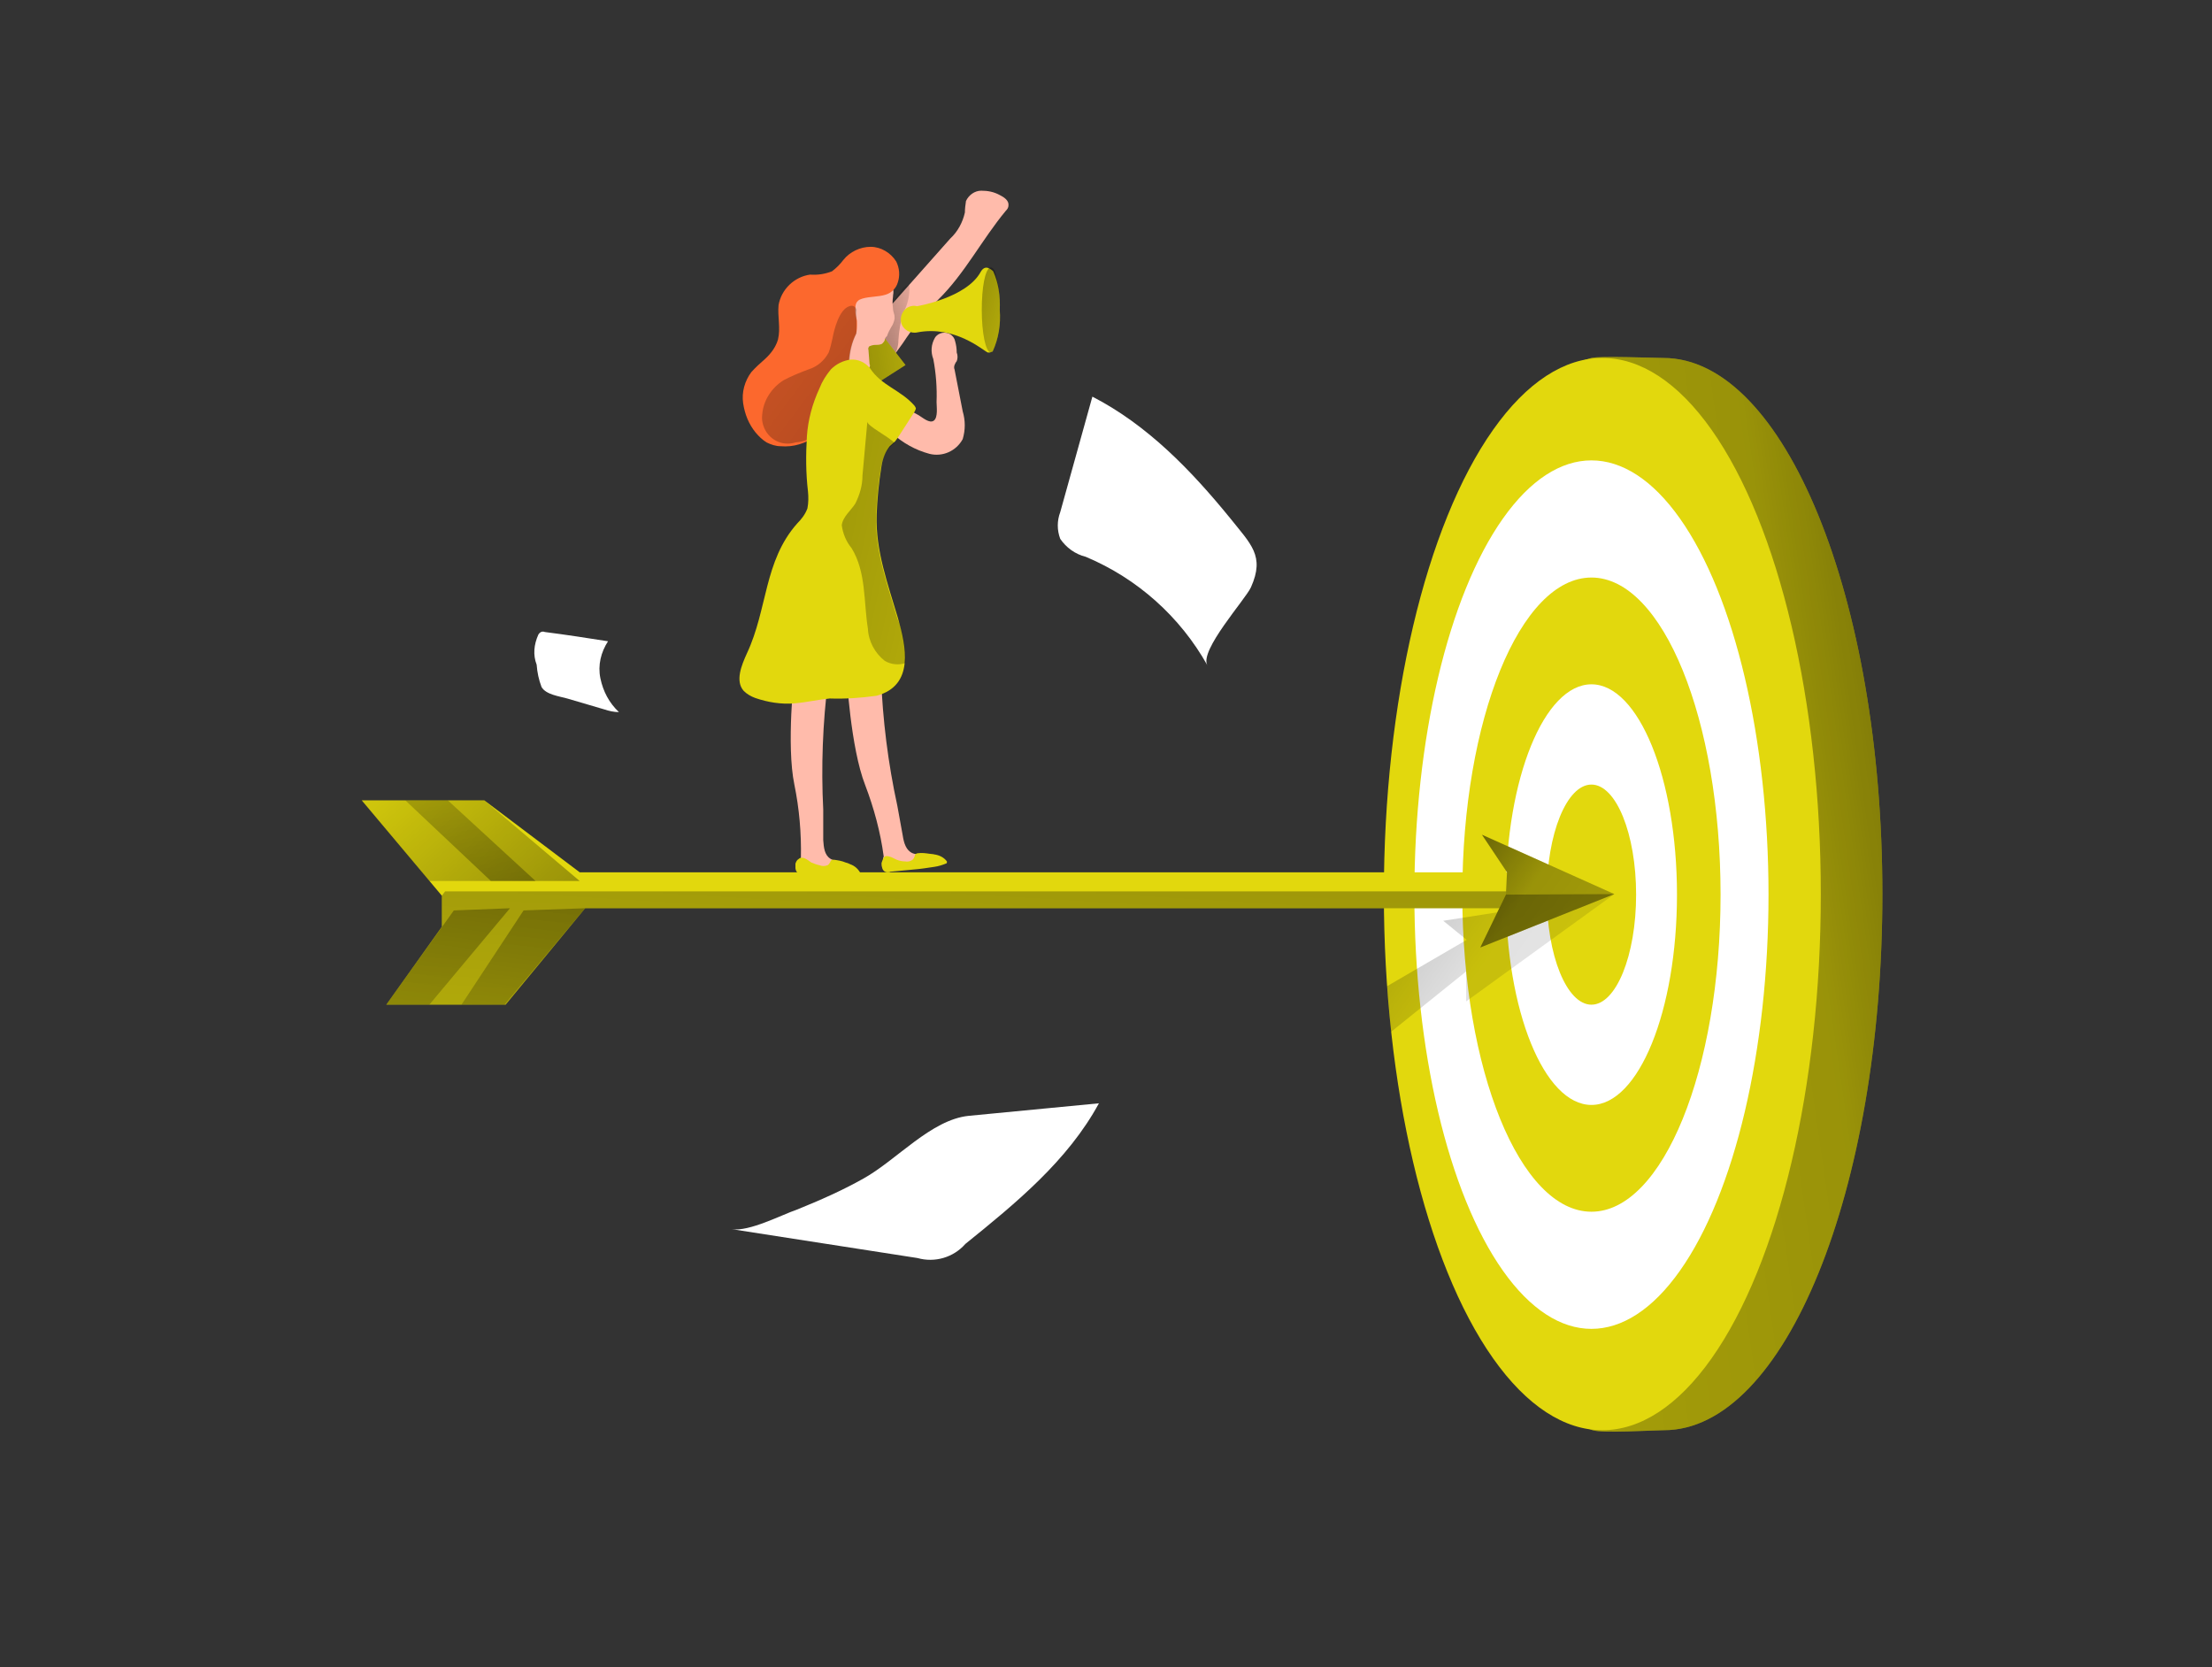 <?xml version="1.0" encoding="utf-8"?>
<!-- Generator: Adobe Illustrator 25.3.1, SVG Export Plug-In . SVG Version: 6.00 Build 0)  -->
<svg version="1.1" id="Layer_1" xmlns="http://www.w3.org/2000/svg" xmlns:xlink="http://www.w3.org/1999/xlink" x="0px" y="0px"
	 viewBox="0 0 406 306" style="enable-background:new 0 0 406 306;" xml:space="preserve">
<rect x="0" y="0" width="406" height="306" fill="#333333" stroke="none"/>
<style type="text/css">
	.st0{fill:#FFBBAB;}
	.st1{fill:url(#SVGID_1_);}
	.st2{fill:#E2D80D;}
	.st3{fill:url(#SVGID_2_);}
	.st4{fill:url(#SVGID_3_);}
	.st5{fill:#FFFFFF;}
	.st6{opacity:0.36;fill:url(#SVGID_4_);enable-background:new    ;}
	.st7{fill:url(#SVGID_5_);}
	.st8{fill:url(#SVGID_6_);}
	.st9{fill:url(#SVGID_7_);}
	.st10{fill:url(#SVGID_8_);}
	.st11{fill:#FC682D;}
	.st12{fill:url(#SVGID_9_);}
	.st13{fill:url(#SVGID_10_);}
	.st14{fill:url(#SVGID_11_);}
	.st15{fill:url(#SVGID_12_);}
	.st16{fill:url(#SVGID_13_);}
	.st17{fill:url(#SVGID_14_);}
</style>
<path class="st0" d="M163.6,65.9l2.1-2.9c1.9-2.9,4.1-5.6,6.5-8c4.9-4.8,8-11,12.4-16.3c0.3-0.3,0.5-0.6,0.5-1
	c0.1-0.9-0.8-1.5-1.6-1.9c-1.1-0.6-2.2-0.8-3.4-0.8c-1.2,0-2.3,0.8-2.8,1.9c-0.1,0.7-0.2,1.4-0.2,2.1c-0.4,1.8-1.3,3.5-2.7,4.8
	l-11,12.4c-1.4,1.4-2.5,3.1-3,5C160.2,63.4,161.5,65.4,163.6,65.9z"/>
<linearGradient id="SVGID_1_" gradientUnits="userSpaceOnUse" x1="-29.816" y1="402.23" x2="-22.256" y2="404.68" gradientTransform="matrix(2.108 0 0 -2.108 220.07 909.813)">
	<stop  offset="1.000000e-02" style="stop-color:#000000"/>
	<stop  offset="0.13" style="stop-color:#000000;stop-opacity:0.69"/>
	<stop  offset="0.25" style="stop-color:#000000;stop-opacity:0.32"/>
	<stop  offset="1" style="stop-color:#000000;stop-opacity:0"/>
</linearGradient>
<path class="st1" d="M163.6,65.9c0.9-1,1.3-2.2,1.3-3.5c0.1-1.7,0.4-3.4,0.9-5c0.8-1.5,1.2-3.2,1.1-4.8c0-0.1,0-0.2,0-0.2
	c-0.1-0.1-0.2-0.1-0.4,0c-0.6,0.2-1,0.7-1.3,1.2c-1.3,2-4.7,5.3-4.7,7.7C160.3,63.4,161.6,65.4,163.6,65.9z"/>
<polygon class="st2" points="156.2,66.1 161.7,61.2 166.2,67 160.4,70.7 "/>
<linearGradient id="SVGID_2_" gradientUnits="userSpaceOnUse" x1="-39.751" y1="405.415" x2="-24.821" y2="407.445" gradientTransform="matrix(2.108 0 0 -2.108 234.829 922.084)">
	<stop  offset="1.000000e-02" style="stop-color:#000000"/>
	<stop  offset="0.13" style="stop-color:#000000;stop-opacity:0.69"/>
	<stop  offset="0.25" style="stop-color:#000000;stop-opacity:0.32"/>
	<stop  offset="1" style="stop-color:#000000;stop-opacity:0"/>
</linearGradient>
<polygon class="st3" points="156.2,66.1 161.7,61.2 166.2,67 160.4,70.7 "/>
<path class="st2" d="M345.5,164.1c0,54.3-17.9,98.4-40.1,98.4c-1.9,0-11.2,0.6-13.1,0c-19.4-6.8-27-48.8-27-98.4
	c0-50.8,6.7-93.1,26.8-98.4c1.4-0.4,11.8,0,13.2,0C327.5,65.7,345.5,109.8,345.5,164.1z"/>
<linearGradient id="SVGID_3_" gradientUnits="userSpaceOnUse" x1="98.409" y1="362.364" x2="-117.801" y2="331.404" gradientTransform="matrix(2.108 0 0 -2.108 220.07 909.813)">
	<stop  offset="1.000000e-02" style="stop-color:#000000"/>
	<stop  offset="8.000000e-02" style="stop-color:#000000;stop-opacity:0.69"/>
	<stop  offset="0.21" style="stop-color:#000000;stop-opacity:0.32"/>
	<stop  offset="1" style="stop-color:#000000;stop-opacity:0"/>
</linearGradient>
<path class="st4" d="M345.5,164.1c0,54.3-17.9,98.4-40.1,98.4c-1.9,0-11.2,0.6-13.1,0c-19.4-6.8-27-48.8-27-98.4
	c0-50.8,6.7-93.1,26.8-98.4c1.4-0.4,11.8,0,13.2,0C327.5,65.7,345.5,109.8,345.5,164.1z"/>
<ellipse class="st2" cx="294.1" cy="164.1" rx="40.1" ry="98.4"/>
<ellipse class="st5" cx="292.1" cy="164.2" rx="32.5" ry="79.7"/>
<ellipse class="st2" cx="292.1" cy="164.2" rx="23.7" ry="58.2"/>
<ellipse class="st5" cx="292.1" cy="164.2" rx="15.7" ry="38.6"/>
<ellipse class="st2" cx="292.1" cy="164.2" rx="8.2" ry="20.2"/>
<linearGradient id="SVGID_4_" gradientUnits="userSpaceOnUse" x1="4.838" y1="363.785" x2="68.938" y2="318.605" gradientTransform="matrix(2.108 0 0 -2.108 234.829 922.084)">
	<stop  offset="1.000000e-02" style="stop-color:#000000"/>
	<stop  offset="8.000000e-02" style="stop-color:#000000;stop-opacity:0.69"/>
	<stop  offset="0.21" style="stop-color:#000000;stop-opacity:0.32"/>
	<stop  offset="1" style="stop-color:#000000;stop-opacity:0"/>
</linearGradient>
<polygon class="st6" points="255.3,189.4 269.1,178.3 269.1,183.8 296.3,164.1 264.9,169 269.2,172.5 254.6,181 "/>
<polygon class="st2" points="66.4,146.9 88.9,146.9 106.4,160.1 284.8,160.1 289.3,166.7 107.4,166.7 92.8,184.4 70.9,184.4 
	81.1,170.1 81.1,164.4 "/>
<linearGradient id="SVGID_5_" gradientUnits="userSpaceOnUse" x1="-24.228" y1="382.717" x2="-28.928" y2="304.747" gradientTransform="matrix(2.108 0 0 -2.108 234.829 922.084)">
	<stop  offset="1.000000e-02" style="stop-color:#000000"/>
	<stop  offset="8.000000e-02" style="stop-color:#000000;stop-opacity:0.69"/>
	<stop  offset="0.21" style="stop-color:#000000;stop-opacity:0.32"/>
	<stop  offset="1" style="stop-color:#000000;stop-opacity:0"/>
</linearGradient>
<polygon class="st7" points="81.7,163.6 104.2,163.6 107.3,163.6 285.8,163.6 289.3,166.7 107.4,166.7 92.8,184.4 70.9,184.4 
	81.1,170.1 81.1,164.4 "/>
<polygon class="st2" points="276.6,160.1 272,153.2 296.3,164.1 271.7,173.9 276.4,164.2 "/>
<linearGradient id="SVGID_6_" gradientUnits="userSpaceOnUse" x1="6.499" y1="369.017" x2="75.349" y2="320.497" gradientTransform="matrix(2.108 0 0 -2.108 234.829 922.084)">
	<stop  offset="1.000000e-02" style="stop-color:#000000"/>
	<stop  offset="8.000000e-02" style="stop-color:#000000;stop-opacity:0.69"/>
	<stop  offset="0.21" style="stop-color:#000000;stop-opacity:0.32"/>
	<stop  offset="1" style="stop-color:#000000;stop-opacity:0"/>
</linearGradient>
<polygon class="st8" points="276.6,160.1 272,153.2 296.3,164.1 271.7,173.9 276.4,164.2 "/>
<linearGradient id="SVGID_7_" gradientUnits="userSpaceOnUse" x1="11.303" y1="375.799" x2="52.773" y2="311.469" gradientTransform="matrix(2.108 0 0 -2.108 234.829 922.084)">
	<stop  offset="1.000000e-02" style="stop-color:#000000"/>
	<stop  offset="8.000000e-02" style="stop-color:#000000;stop-opacity:0.69"/>
	<stop  offset="0.21" style="stop-color:#000000;stop-opacity:0.32"/>
	<stop  offset="1" style="stop-color:#000000;stop-opacity:0"/>
</linearGradient>
<polygon class="st9" points="296.3,164.1 276.4,164.2 271.7,173.9 "/>
<linearGradient id="SVGID_8_" gradientUnits="userSpaceOnUse" x1="-60.55" y1="352.948" x2="-80.11" y2="374.798" gradientTransform="matrix(2.108 0 0 -2.108 234.829 922.084)">
	<stop  offset="1.000000e-02" style="stop-color:#000000"/>
	<stop  offset="8.000000e-02" style="stop-color:#000000;stop-opacity:0.69"/>
	<stop  offset="0.21" style="stop-color:#000000;stop-opacity:0.32"/>
	<stop  offset="1" style="stop-color:#000000;stop-opacity:0"/>
</linearGradient>
<polygon class="st10" points="78.8,161.7 106.4,161.7 88.9,146.9 66.4,146.9 "/>
<path class="st0" d="M155.4,123.9c0,0,0.7,13.3,3.4,20.2c1.6,4.2,2.8,8.6,3.4,13.1c-0.4,0.8,0.3,1.7,1.1,2.1c0.8,0.2,1.7,0.2,2.5,0
	l3.5-0.4c0.4,0,0.8-0.2,1.1-0.5c0.4-0.6-0.2-1.3-0.9-1.5c-0.7-0.2-1.3,0-2-0.3c-1.2-0.5-1.6-1.9-1.8-3.2l-1-5.5
	c-1.7-7.8-2.7-15.8-3-23.8c0-0.4,0-0.7-0.2-1.1c-0.4-0.6-0.9-1-1.6-1.2c-0.7-0.3-1.4-0.5-2.1-0.5c-0.8,0-1.5,0.4-1.8,1.2"/>
<path class="st2" d="M171.5,156.8l-0.9-0.1c-0.7-0.1-1.4-0.2-2.1-0.1c-0.3,0-0.6,0.2-0.6,0.5c-0.1,0.3-0.2,0.5-0.4,0.7
	c-0.4,0.3-0.9,0.4-1.4,0.3c-0.5,0-1-0.1-1.5-0.3c-0.5-0.2-0.9-0.5-1.4-0.6c-0.3-0.1-0.6-0.1-0.8,0c-0.1,0.1-0.2,0.2-0.3,0.4
	c-0.1,0.2-0.2,0.5-0.3,0.8c0,0.3,0,0.5,0.1,0.8c0.1,0.6,0.6,1,1.2,0.9c0.1,0,0.2,0,0.3-0.1l4.2-0.4c1.3-0.1,2.6-0.3,3.9-0.5
	c0.7-0.1,1.4-0.3,2.1-0.6c0,0,0.2,0,0.2-0.2s0-0.1,0-0.2c-0.6-0.8-1.5-1.2-2.5-1.3"/>
<path class="st0" d="M145.8,123.5c0,0-1.5,13.3,0,20.5c0.9,4.4,1.3,8.9,1.2,13.5c-0.5,0.7,0,1.7,0.7,2.1c0.8,0.4,1.6,0.6,2.5,0.5
	l3.5,0.1c0.4,0.1,0.8,0,1.2-0.3c0.4-0.5,0-1.3-0.6-1.6s-1.3-0.3-1.9-0.7c-1.1-0.7-1.2-2.1-1.3-3.4v-5.6c-0.4-7.9-0.1-15.9,0.9-23.8
	c0.1-0.4,0.1-0.7,0-1.1c-0.3-0.6-0.8-1.2-1.4-1.4c-0.6-0.4-1.4-0.7-2.1-0.9c-0.8-0.1-1.6,0.2-2,0.8"/>
<path class="st0" d="M166.6,75.1l2,1.1c0.7,0.4,2,1.6,2.8,1s0.5-2.6,0.5-3.4c0.1-2.6-0.1-5.3-0.6-7.9c-0.5-1.3-0.4-2.7,0.3-3.9
	c0.6-1,2-1.2,2.9-0.6c0.4,0.3,0.7,0.7,0.8,1.2c0.2,0.7,0.3,1.4,0.3,2.1c0.2,0.5,0.2,1.1,0,1.6c-0.2,0.2-0.3,0.5-0.4,0.7
	c-0.1,0.3-0.1,0.6,0,0.8l1.5,7.7c0.5,1.7,0.5,3.4,0,5.1c-1.2,2.2-3.7,3.3-6.1,2.7c-2.6-0.7-4.9-2-6.9-3.8c-0.2-0.2-0.5-0.4-0.3-0.7
	c0.1-0.1,0.2-0.2,0.3-0.2c0.8-0.3,1.5-0.7,2.1-1.4C166.3,76.7,166.6,75.9,166.6,75.1z"/>
<path class="st0" d="M162.4,62.4c-0.1,0.3-0.3,0.5-0.5,0.7c-0.4,0.2-0.8,0.2-1.2,0.2c-0.4,0-0.8,0.1-1.2,0.3
	c-0.1,0.2-0.2,0.4-0.1,0.6l0.2,2.6c0.1,0.2,0.1,0.4,0,0.6c-0.1,0.2-0.4,0.4-0.7,0.5c-0.9,0.3-2.1,0.5-2.8-0.3
	c-0.3-0.4-0.5-0.9-0.5-1.5c-0.7-3-0.8-6-0.5-9c0.1-1.9,1.1-3.6,2.6-4.7c1.4-0.8,3-1,4.6-0.6c0.7,0.2,1.3,0.7,1.6,1.3
	c0.2,0.5,0,0.9,0,1.4c-0.1,0.7-0.1,1.4,0,2.1c0,0.3,0.1,0.7,0.2,1c0.1,0.3,0.1,0.6,0.1,0.9c-0.1,0.5-0.3,1.1-0.6,1.5
	c-0.3,0.5-0.6,1.1-0.8,1.7C162.5,61.9,162.4,62.2,162.4,62.4z"/>
<path class="st11" d="M164.8,51.8c-0.3,1.1-1.2,2-2.3,2.3c-1.3,0.4-2.8,0.3-4.2,0.7s-1.3,1.3-1.3,2.3c0,0.5,0.1,1,0.2,1.4l0,0
	c0.1,0.3,0.1,0.6,0.1,0.9c0,0.6,0,1.3-0.2,1.9c-0.8,1.6-1.2,3.3-1.3,5.1c0.1,0.9,0.4,1.7,0.7,2.5c0.1,0.4,0.1,0.7,0.2,1.1
	c0,1.2-0.4,2.4-1.2,3.3c-0.2,0.2-0.4,0.5-0.6,0.7c-0.6,0.5-1.1,1-1.6,1.5c-0.4,0.6-0.6,1.4-1,2c-0.6,0.8-1.3,1.6-2.1,2.2l-0.4,0.3
	c-1.9,1.4-4.2,2.1-6.5,1.9c-0.9,0-1.8-0.3-2.6-0.7c-0.8-0.5-1.4-1.1-2-1.8c-1.3-1.6-2-3.4-2.3-5.4c-0.3-2,0.3-4.1,1.5-5.7
	c0.8-0.9,1.6-1.6,2.5-2.4c1.1-1,2-2.2,2.4-3.6c0.5-2.1-0.1-4.2,0.1-6.3c0.5-2.9,2.9-5.2,5.8-5.6c1.4,0.1,2.7-0.1,4-0.6
	c0.8-0.6,1.5-1.3,2.1-2.1c1.2-1.5,3.1-2.4,5-2.4c1.9,0,3.7,1.1,4.7,2.7C165.1,49.2,165.2,50.6,164.8,51.8z"/>
<linearGradient id="SVGID_9_" gradientUnits="userSpaceOnUse" x1="-12.817" y1="383.526" x2="-60.277" y2="418.815" gradientTransform="matrix(2.108 0 0 -2.108 220.07 909.813)">
	<stop  offset="1.000000e-02" style="stop-color:#000000"/>
	<stop  offset="0.13" style="stop-color:#000000;stop-opacity:0.69"/>
	<stop  offset="0.25" style="stop-color:#000000;stop-opacity:0.32"/>
	<stop  offset="1" style="stop-color:#000000;stop-opacity:0"/>
</linearGradient>
<path class="st12" d="M157.2,58.5L157.2,58.5c0,1,0,2.1,0,2.7c-0.8,1.6-1.2,3.3-1.3,5.1c0.1,0.9,0.4,1.7,0.7,2.5
	c-0.3,1.7-0.9,3.4-1.6,5c-0.3,0.7-0.7,1.4-1.2,2.1c-0.9,1.4-2.1,2.7-3.5,3.6l-0.4,0.3c-1.2,0.8-2.5,1.3-3.9,1.4
	c-2.5,0.8-5.1-0.6-5.9-3.1c-0.2-0.6-0.3-1.3-0.2-2c0.2-2.6,1.7-4.9,3.9-6.3c1.5-0.8,3-1.4,4.6-2c1.6-0.5,2.9-1.6,3.7-3.1
	c0.3-0.8,0.5-1.7,0.7-2.6c0.3-1.6,1.2-5.3,3.1-5.9c0.5-0.2,1,0,1.2,0.4c0,0.1,0.1,0.2,0.1,0.2C157.1,57.5,157.2,58,157.2,58.5z"/>
<path class="st2" d="M160.9,94.6c-0.2,6.5,2.1,12.7,3.9,18.8c1.5,5.2,3.1,12.4-3.9,14.3c-2.9,0.4-5.7,0.6-8.6,0.5
	c-2.1,0.2-4.2,0.7-6.5,0.9c-2.4,0.2-4.9-0.2-7.2-1c-0.8-0.3-1.5-0.7-2.1-1.3c-1.6-1.8-0.4-4.7,0.6-6.9c3.8-8.1,3.1-16.9,9.2-23.8
	c0.8-0.8,1.5-1.7,1.9-2.8c0.2-1,0.2-2.1,0.1-3.1c-0.4-3.4-0.4-6.7-0.2-10.1c0.2-3,1-6,2.3-8.8c0.5-1.3,1.2-2.4,2.1-3.5
	c1-1,2.2-1.6,3.6-1.8c1.4-0.1,2.7,0.5,3.6,1.6c2.1,3.2,5.5,3.9,8.1,6.8c0.1,0.1,0.2,0.3,0.3,0.5c0,0.2-0.1,0.4-0.2,0.6
	c-0.9,1.4-1.8,2.8-2.7,4.2c-0.3,0.5-0.6,0.9-0.9,1.3c-0.3,0.3-0.7,0.6-1,0.9c-0.8,1-1.3,2.3-1.5,3.6C161.3,88.6,161,91.6,160.9,94.6
	z"/>
<path class="st2" d="M156.1,158.6l-0.9-0.3c-0.7-0.3-1.4-0.4-2.1-0.5c-0.1,0-0.3,0-0.4,0c-0.1,0.1-0.3,0.2-0.3,0.4
	c-0.1,0.2-0.3,0.5-0.5,0.6c-0.5,0.2-1,0.2-1.5,0c-0.5-0.1-1-0.3-1.5-0.5c-0.4-0.3-0.8-0.6-1.3-0.8c-0.3-0.1-0.6-0.1-0.8,0
	c-0.1,0.1-0.3,0.2-0.4,0.3c-0.2,0.2-0.3,0.4-0.4,0.7c0,0.3,0,0.5,0,0.8c0,0.2,0.1,0.5,0.2,0.7c0.3,0.3,0.7,0.4,1.1,0.4l4.2,0.3
	c1.3,0,2.7,0.2,4,0.1c0.7,0,1.4-0.1,2.1-0.2c0.1,0,0.2-0.1,0.3-0.2c0,0,0-0.1,0-0.2c-0.5-0.9-1.3-1.5-2.3-1.7"/>
<linearGradient id="SVGID_10_" gradientUnits="userSpaceOnUse" x1="-50.978" y1="389.399" x2="6.572" y2="376.689" gradientTransform="matrix(2.108 0 0 -2.108 220.07 909.813)">
	<stop  offset="1.000000e-02" style="stop-color:#000000"/>
	<stop  offset="0.13" style="stop-color:#000000;stop-opacity:0.69"/>
	<stop  offset="0.25" style="stop-color:#000000;stop-opacity:0.32"/>
	<stop  offset="1" style="stop-color:#000000;stop-opacity:0"/>
</linearGradient>
<path class="st13" d="M166.2,121.7c-1.2,0.4-2.6,0.3-3.8-0.4c-1.8-1.4-3-3.6-3.1-5.9c-0.8-5-0.3-10.4-3-14.8c-1-1.2-1.6-2.7-1.8-4.2
	c0.2-1.6,1.7-2.7,2.5-4c0.8-1.6,1.3-3.3,1.3-5.1l0.9-9.9c0,0.8,3.7,2.6,5,3.9c-0.3,0.3-0.7,0.6-1,0.9c-0.8,1-1.3,2.3-1.5,3.6
	c-0.5,2.9-0.8,5.9-0.9,8.9c-0.2,6.5,2.1,12.7,3.9,18.8C165.8,116.1,166.3,118.9,166.2,121.7z"/>
<path class="st2" d="M183.5,56.9c0.2,2.6-0.2,5.2-1.3,7.6c-0.1,0.1-0.3,0.1-0.5,0.2c-0.1,0-0.3,0-0.4,0c-0.9-0.4-6-5-12.9-3.7
	c-1.3,0.3-2.7-0.5-3-1.8c-0.3-1.3,0.5-2.7,1.8-3c0.4-0.1,0.7-0.1,1.1,0c0,0,9.1-1.5,11.7-6.3c0.4-0.7,0.9-0.9,1.4-0.7
	c0.3,0.1,0.6,0.3,0.9,0.6l0,0C183.3,52,183.6,54.4,183.5,56.9z"/>
<linearGradient id="SVGID_11_" gradientUnits="userSpaceOnUse" x1="-22.753" y1="405.949" x2="-10.633" y2="402.219" gradientTransform="matrix(2.108 0 0 -2.108 220.07 909.813)">
	<stop  offset="1.000000e-02" style="stop-color:#000000"/>
	<stop  offset="0.13" style="stop-color:#000000;stop-opacity:0.69"/>
	<stop  offset="0.25" style="stop-color:#000000;stop-opacity:0.32"/>
	<stop  offset="1" style="stop-color:#000000;stop-opacity:0"/>
</linearGradient>
<path class="st14" d="M183.5,56.9c0.2,2.6-0.2,5.2-1.3,7.6c-0.1,0.1-0.2,0.2-0.4,0.2l0,0c-0.9-0.2-1.6-3.6-1.6-7.8s0.6-7.3,1.5-7.8
	c0.1,0,0.1,0,0.2,0c0.2,0,0.5,0.2,0.7,0.7l0,0C183.3,52.1,183.6,54.5,183.5,56.9z"/>
<path class="st5" d="M200.5,72.8l-5.9,21.2c-0.6,1.6-0.6,3.3,0,4.9c1.1,1.6,2.7,2.8,4.7,3.3c9.5,4,17.3,11,22.3,19.9
	c-1.5-2.7,7-12.1,8-14.3c2.6-5.8,0-7.9-3.9-12.8C218.6,86.3,210.6,78,200.5,72.8z"/>
<path class="st5" d="M134.3,225.6l34.1,5.3c3.2,0.9,6.6-0.1,8.8-2.6c9.3-7.5,18.8-15.3,24.5-25.8l-23.9,2.3
	c-6.9,0.7-13.2,8.1-19.3,11.5c-3.9,2.2-8,4-12.2,5.7C143.4,223,137.5,226.1,134.3,225.6z"/>
<path class="st5" d="M98.8,116.5c0.1-0.2,0.3-0.4,0.5-0.5c0.2-0.1,0.5-0.1,0.7,0c3.9,0.5,7.8,1.1,11.6,1.7c-1.3,2-1.9,4.4-1.4,6.8
	c0.5,2.4,1.6,4.5,3.4,6.2c-0.9,0-1.8-0.2-2.7-0.5l-6.8-2c-1.4-0.4-3.9-0.7-4.7-2.1c-0.5-1.3-0.8-2.7-0.9-4.1
	C97.8,120.2,98,118.3,98.8,116.5z"/>
<linearGradient id="SVGID_12_" gradientUnits="userSpaceOnUse" x1="-63.584" y1="370.847" x2="-69.034" y2="329.847" gradientTransform="matrix(2.108 0 0 -2.108 234.829 922.084)">
	<stop  offset="1.000000e-02" style="stop-color:#000000"/>
	<stop  offset="8.000000e-02" style="stop-color:#000000;stop-opacity:0.69"/>
	<stop  offset="0.21" style="stop-color:#000000;stop-opacity:0.32"/>
	<stop  offset="1" style="stop-color:#000000;stop-opacity:0"/>
</linearGradient>
<polygon class="st15" points="84.7,184.4 96.1,167.1 107.4,166.7 92.6,184.4 "/>
<linearGradient id="SVGID_13_" gradientUnits="userSpaceOnUse" x1="-70.134" y1="370.847" x2="-75.584" y2="329.847" gradientTransform="matrix(2.108 0 0 -2.108 234.829 922.084)">
	<stop  offset="1.000000e-02" style="stop-color:#000000"/>
	<stop  offset="8.000000e-02" style="stop-color:#000000;stop-opacity:0.69"/>
	<stop  offset="0.21" style="stop-color:#000000;stop-opacity:0.32"/>
	<stop  offset="1" style="stop-color:#000000;stop-opacity:0"/>
</linearGradient>
<polygon class="st16" points="70.9,184.4 83.3,167.1 93.6,166.7 78.8,184.4 "/>
<linearGradient id="SVGID_14_" gradientUnits="userSpaceOnUse" x1="-61.526" y1="-2883.301" x2="-66.256" y2="-2918.891" gradientTransform="matrix(2.108 0 0 2.108 220.07 6263.642)">
	<stop  offset="1.000000e-02" style="stop-color:#000000"/>
	<stop  offset="8.000000e-02" style="stop-color:#000000;stop-opacity:0.69"/>
	<stop  offset="0.21" style="stop-color:#000000;stop-opacity:0.32"/>
	<stop  offset="1" style="stop-color:#000000;stop-opacity:0"/>
</linearGradient>
<polygon class="st17" points="74.4,146.9 90.1,161.7 98.3,161.7 82.2,146.9 "/>
</svg>
